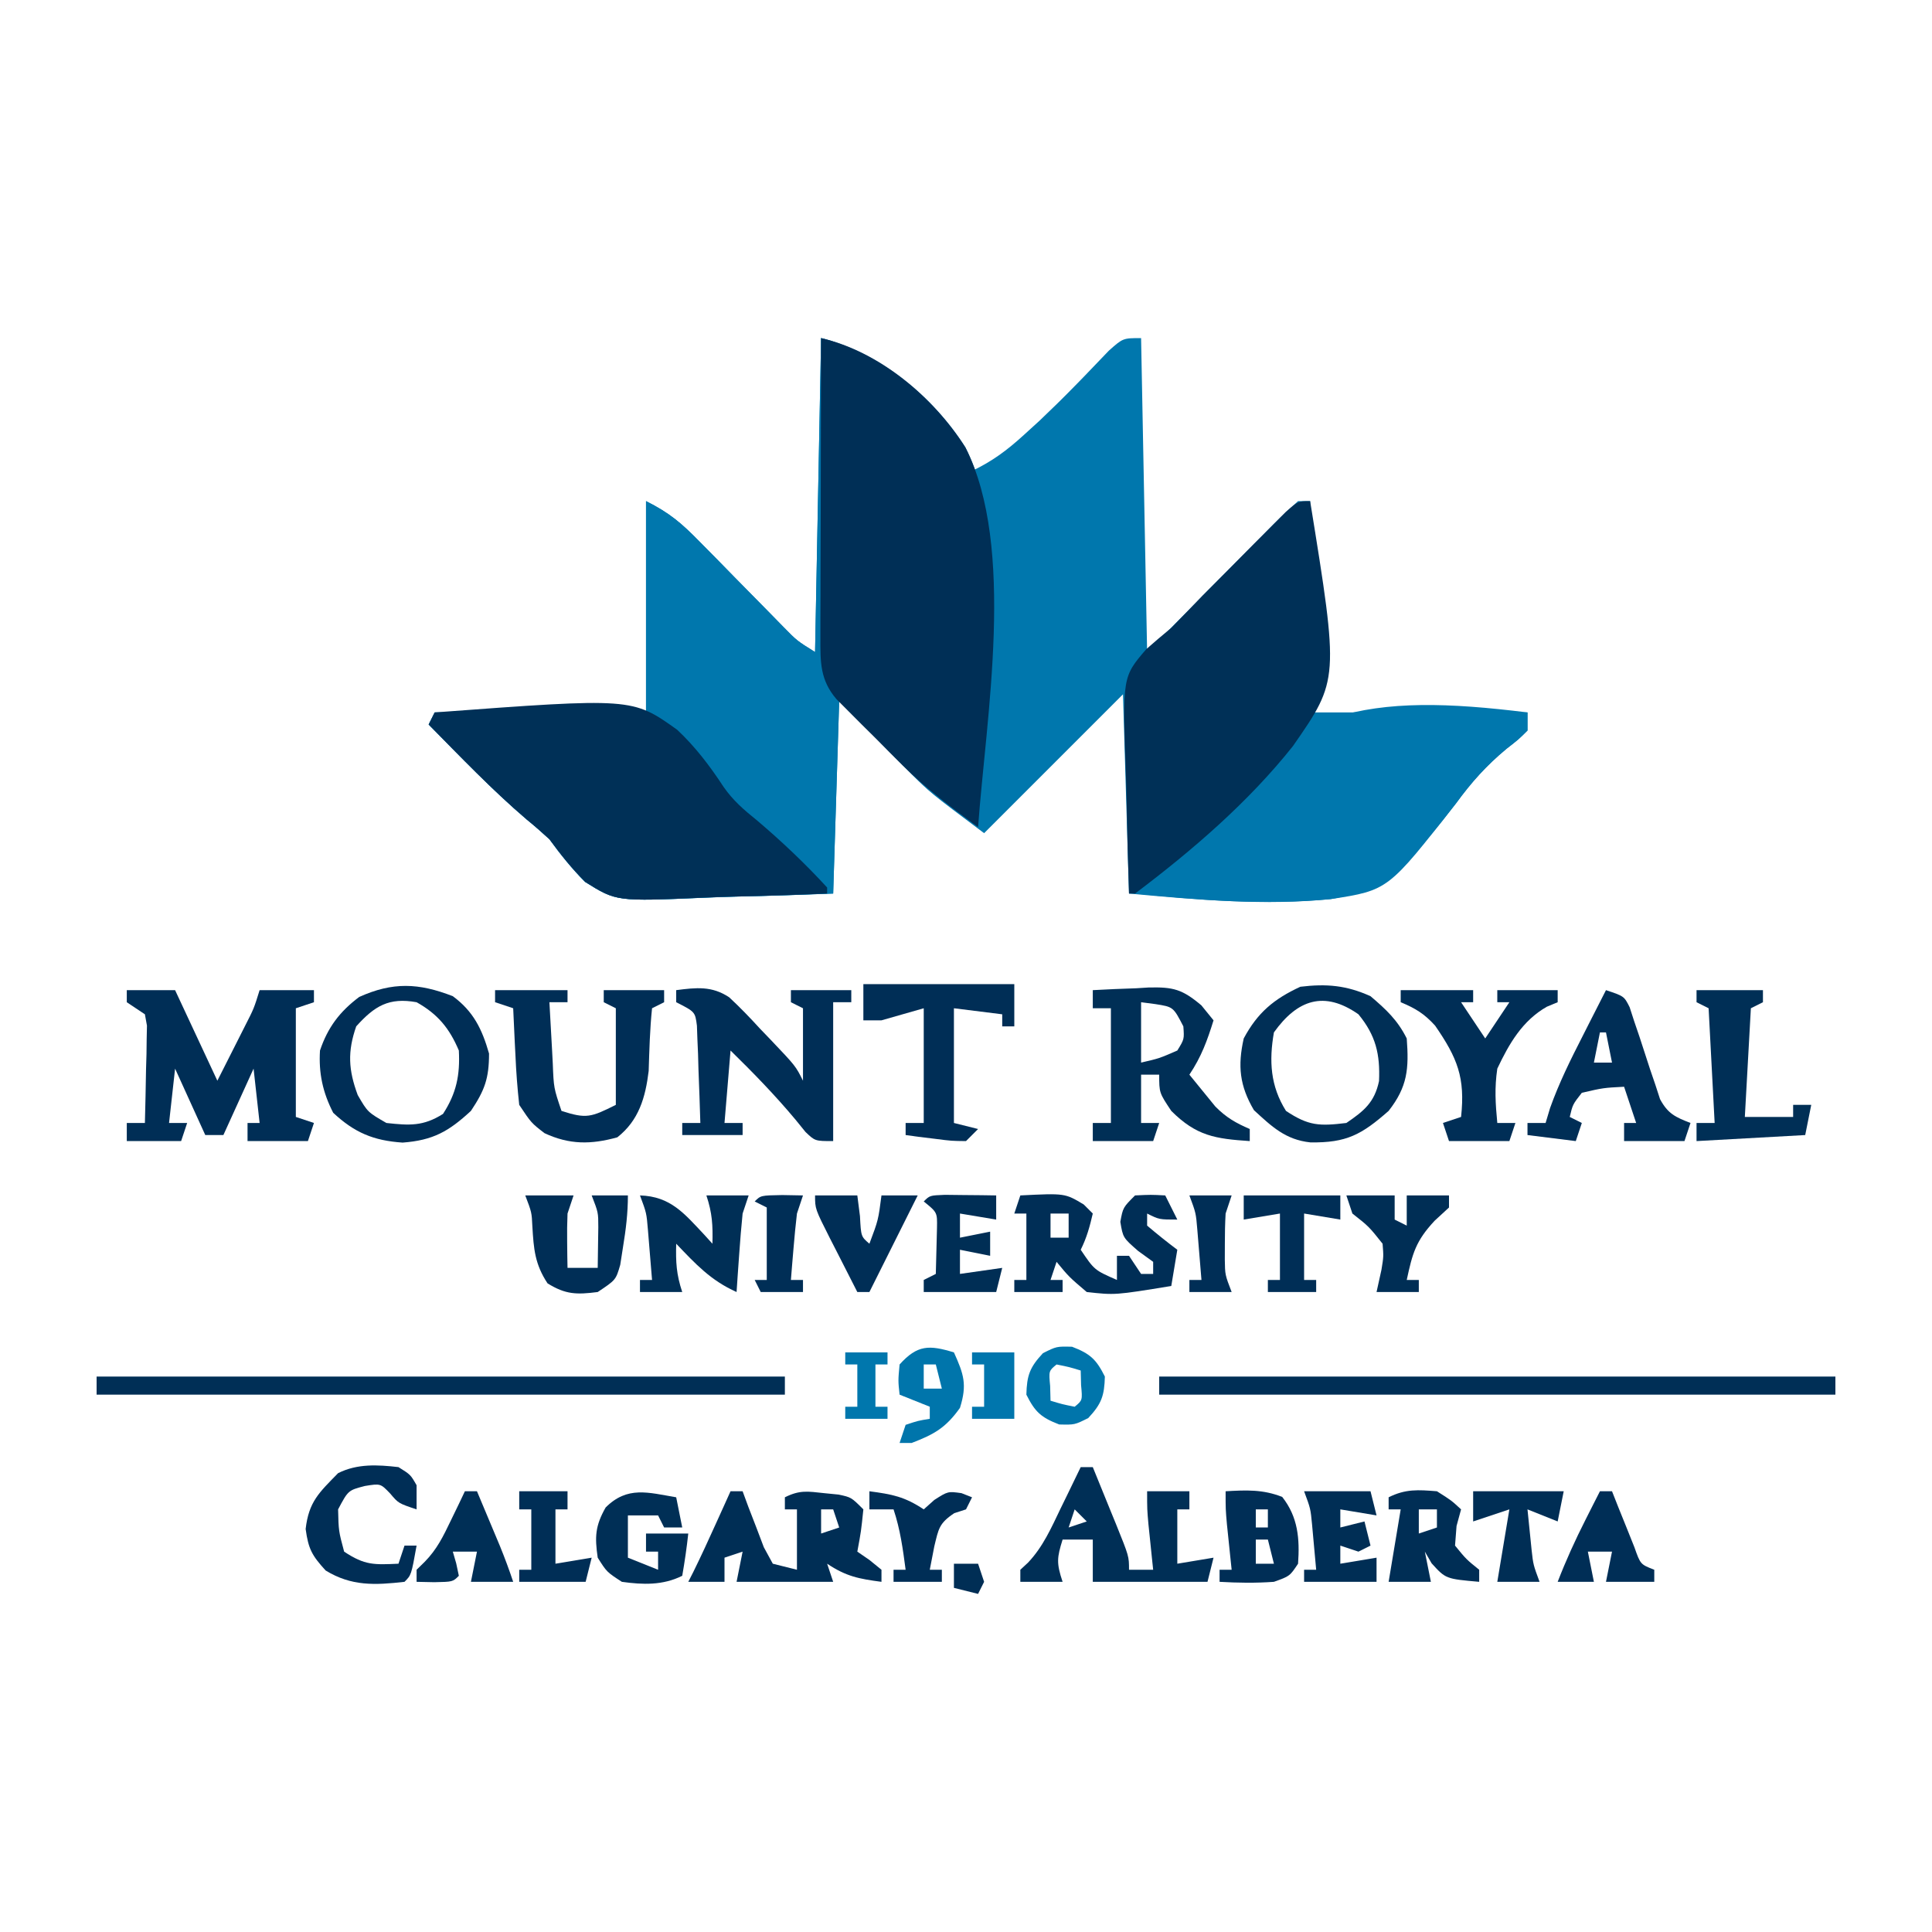 <?xml version="1.0" encoding="UTF-8"?>
<svg version="1.1" xmlns="http://www.w3.org/2000/svg" width="320" height="320">
<path d="M0 0 C4.562 1.14 5.745 2.393 8.984 5.691 C9.445 6.156 9.905 6.621 10.38 7.1 C11.844 8.58 13.297 10.071 14.75 11.562 C15.743 12.57 16.736 13.578 17.73 14.584 C20.162 17.048 22.583 19.522 25 22 C28.36 20.397 30.8 18.579 33.562 16.062 C34.431 15.271 35.3 14.48 36.195 13.664 C38.169 11.79 40.093 9.907 41.992 7.961 C42.73 7.207 42.73 7.207 43.482 6.437 C44.881 4.996 46.267 3.543 47.652 2.09 C50 0 50 0 53 0 C53.33 17.16 53.66 34.32 54 52 C62.143 43.778 62.143 43.778 70.275 35.545 C71.295 34.519 72.315 33.494 73.336 32.469 C73.866 31.929 74.395 31.389 74.941 30.833 C76.256 29.517 77.624 28.253 79 27 C79.66 27 80.32 27 81 27 C81 38.55 81 50.1 81 62 C92.88 62 104.76 62 117 62 C117 62.99 117 63.98 117 65 C115.536 66.457 115.536 66.457 113.508 68.035 C110.197 70.787 107.705 73.575 105.18 77.059 C99.512 84.381 93.921 91.464 84.358 92.917 C73.257 93.99 62.067 93.023 51 92 C50.67 81.11 50.34 70.22 50 59 C42.41 66.59 34.82 74.18 27 82 C18 75.25 18 75.25 14.719 71.914 C14.089 71.279 13.459 70.645 12.811 69.991 C11.667 68.82 11.667 68.82 10.5 67.625 C8.025 65.109 5.55 62.593 3 60 C2.67 70.56 2.34 81.12 2 92 C-3.252 92.208 -8.489 92.386 -13.741 92.494 C-15.523 92.539 -17.305 92.601 -19.086 92.679 C-33.889 93.313 -33.889 93.313 -39.097 90.073 C-41.327 87.83 -43.143 85.552 -45 83 C-46.239 81.86 -47.506 80.749 -48.812 79.688 C-54.526 74.796 -59.725 69.354 -65 64 C-64.67 63.34 -64.34 62.68 -64 62 C-52.45 62 -40.9 62 -29 62 C-29 50.45 -29 38.9 -29 27 C-25.099 28.95 -23.132 30.648 -20.121 33.719 C-18.74 35.117 -18.74 35.117 -17.33 36.543 C-16.366 37.528 -15.401 38.514 -14.438 39.5 C-12.544 41.43 -10.646 43.356 -8.746 45.281 C-7.907 46.138 -7.069 46.994 -6.205 47.877 C-3.992 50.134 -3.992 50.134 -1 52 C-0.67 34.84 -0.34 17.68 0 0 Z " fill="#0077AD" transform="translate(136,56)"/>
<path d="M0 0 C9.696 2.424 18.563 9.684 23.905 18.11 C32.306 34.648 27.302 62.938 26 81 C17.565 74.825 17.565 74.825 13.938 71.133 C13.348 70.539 12.759 69.945 12.152 69.333 C11.442 68.604 10.732 67.876 10 67.125 C7.69 64.774 5.38 62.422 3 60 C2.67 70.56 2.34 81.12 2 92 C-3.252 92.208 -8.489 92.386 -13.741 92.494 C-15.523 92.539 -17.305 92.601 -19.086 92.679 C-33.889 93.313 -33.889 93.313 -39.097 90.073 C-41.327 87.83 -43.143 85.552 -45 83 C-46.239 81.86 -47.506 80.749 -48.812 79.688 C-54.526 74.796 -59.725 69.354 -65 64 C-64.67 63.34 -64.34 62.68 -64 62 C-52.45 62 -40.9 62 -29 62 C-29 50.45 -29 38.9 -29 27 C-25.099 28.95 -23.132 30.648 -20.121 33.719 C-18.74 35.117 -18.74 35.117 -17.33 36.543 C-16.366 37.528 -15.401 38.514 -14.438 39.5 C-12.544 41.43 -10.646 43.356 -8.746 45.281 C-7.907 46.138 -7.069 46.994 -6.205 47.877 C-3.992 50.134 -3.992 50.134 -1 52 C-0.67 34.84 -0.34 17.68 0 0 Z " fill="#0077AD" transform="translate(136,56)"/>
<path d="M0 0 C9.682 2.226 18.623 9.78 23.905 18.11 C32.306 34.648 27.302 62.938 26 81 C21.626 77.801 17.382 74.635 13.535 70.801 C12.798 70.067 12.062 69.333 11.303 68.576 C10.194 67.456 10.194 67.456 9.062 66.312 C8.296 65.554 7.53 64.795 6.74 64.014 C6.013 63.283 5.285 62.553 4.535 61.801 C3.879 61.142 3.223 60.484 2.547 59.806 C-0.194 56.606 -0.123 53.646 -0.114 49.611 C-0.113 48.51 -0.113 47.409 -0.113 46.274 C-0.108 45.087 -0.103 43.899 -0.098 42.676 C-0.096 41.459 -0.095 40.243 -0.093 38.989 C-0.088 35.097 -0.075 31.205 -0.062 27.312 C-0.057 24.676 -0.053 22.04 -0.049 19.404 C-0.038 12.936 -0.021 6.468 0 0 Z " fill="#002F56" transform="translate(136,56)"/>
<path d="M0 0 C32.726 -2.431 32.726 -2.431 40.16 2.871 C43.175 5.694 45.586 8.882 47.846 12.33 C49.395 14.571 51.257 16.178 53.375 17.875 C57.47 21.349 61.369 25.041 65 29 C65 29.33 65 29.66 65 30 C59.896 30.224 54.794 30.386 49.686 30.494 C47.953 30.539 46.219 30.601 44.487 30.679 C30.089 31.313 30.089 31.313 24.934 28.073 C22.704 25.829 20.871 23.544 19 21 C17.761 19.861 16.494 18.749 15.188 17.688 C9.474 12.796 4.275 7.354 -1 2 C-0.67 1.34 -0.34 0.68 0 0 Z " fill="#003057" transform="translate(72,118)"/>
<path d="M0 0 C0 0.99 0 1.98 0 3 C-1.462 4.457 -1.462 4.457 -3.488 6.035 C-6.8 8.788 -9.313 11.586 -11.855 15.059 C-23.076 29.445 -23.076 29.445 -32.543 30.917 C-43.322 31.984 -54.256 31.107 -65 30 C-64.209 29.091 -63.417 28.182 -62.602 27.246 C-60.629 24.969 -58.749 22.669 -56.929 20.266 C-40.517 -1.189 -26.141 -3.246 0 0 Z " fill="#0077AD" transform="translate(253,118)"/>
<path d="M0 0 C4.786 29.585 4.786 29.585 -2.83 40.551 C-10.215 49.859 -19.532 57.868 -29 65 C-29.33 65 -29.66 65 -30 65 C-30.174 60.02 -30.301 55.041 -30.385 50.059 C-30.42 48.367 -30.467 46.675 -30.528 44.984 C-31.085 29.119 -31.085 29.119 -27.148 24.531 C-25.79 23.326 -24.404 22.152 -23 21 C-21.252 19.221 -19.517 17.428 -17.793 15.625 C-16.4 14.223 -15.007 12.822 -13.61 11.424 C-12.167 9.98 -10.733 8.527 -9.299 7.074 C-8.389 6.163 -7.48 5.251 -6.543 4.312 C-5.718 3.484 -4.893 2.655 -4.044 1.801 C-2 0 -2 0 0 0 Z " fill="#003057" transform="translate(217,83)"/>
<path d="M0 0 C2.64 0 5.28 0 8 0 C10.31 4.95 12.62 9.9 15 15 C15.969 13.082 16.939 11.164 17.938 9.188 C18.483 8.109 19.028 7.03 19.59 5.918 C21.059 3.038 21.059 3.038 22 0 C24.97 0 27.94 0 31 0 C31 0.66 31 1.32 31 2 C30.01 2.33 29.02 2.66 28 3 C28 8.94 28 14.88 28 21 C28.99 21.33 29.98 21.66 31 22 C30.67 22.99 30.34 23.98 30 25 C26.7 25 23.4 25 20 25 C20 24.01 20 23.02 20 22 C20.66 22 21.32 22 22 22 C21.67 19.03 21.34 16.06 21 13 C19.35 16.63 17.7 20.26 16 24 C15.01 24 14.02 24 13 24 C11.35 20.37 9.7 16.74 8 13 C7.67 15.97 7.34 18.94 7 22 C7.99 22 8.98 22 10 22 C9.67 22.99 9.34 23.98 9 25 C6.03 25 3.06 25 0 25 C0 24.01 0 23.02 0 22 C0.99 22 1.98 22 3 22 C3.081 19.041 3.14 16.084 3.188 13.125 C3.213 12.283 3.238 11.441 3.264 10.574 C3.278 9.366 3.278 9.366 3.293 8.133 C3.309 7.389 3.324 6.646 3.341 5.879 C3.228 5.259 3.116 4.639 3 4 C2.01 3.34 1.02 2.68 0 2 C0 1.34 0 0.68 0 0 Z " fill="#002E56" transform="translate(21,164)"/>
<path d="M0 0 C37.62 0 75.24 0 114 0 C114 0.99 114 1.98 114 3 C76.38 3 38.76 3 0 3 C0 2.01 0 1.02 0 0 Z " fill="#002F56" transform="translate(16,228)"/>
<path d="M0 0 C36.96 0 73.92 0 112 0 C112 0.99 112 1.98 112 3 C75.04 3 38.08 3 0 3 C0 2.01 0 1.02 0 0 Z " fill="#002F56" transform="translate(192,228)"/>
<path d="M0 0 C3.312 -0.43 5.908 -0.728 8.78 1.187 C10.571 2.846 12.23 4.571 13.875 6.375 C14.745 7.28 14.745 7.28 15.633 8.203 C19.784 12.567 19.784 12.567 21 15 C21 11.04 21 7.08 21 3 C20.34 2.67 19.68 2.34 19 2 C19 1.34 19 0.68 19 0 C22.3 0 25.6 0 29 0 C29 0.66 29 1.32 29 2 C28.01 2 27.02 2 26 2 C26 9.59 26 17.18 26 25 C23 25 23 25 21.422 23.496 C20.594 22.477 20.594 22.477 19.75 21.438 C16.364 17.387 12.771 13.694 9 10 C8.67 13.96 8.34 17.92 8 22 C8.99 22 9.98 22 11 22 C11 22.66 11 23.32 11 24 C7.7 24 4.4 24 1 24 C1 23.34 1 22.68 1 22 C1.99 22 2.98 22 4 22 C3.913 19.04 3.806 16.084 3.688 13.125 C3.665 12.283 3.642 11.441 3.619 10.574 C3.584 9.769 3.548 8.963 3.512 8.133 C3.486 7.389 3.459 6.646 3.432 5.879 C3.133 3.593 3.133 3.593 0 2 C0 1.34 0 0.68 0 0 Z " fill="#002E56" transform="translate(112,164)"/>
<path d="M0 0 C2.398 -0.136 4.788 -0.234 7.188 -0.312 C8.198 -0.375 8.198 -0.375 9.229 -0.439 C13.322 -0.539 14.811 -0.159 17.988 2.52 C18.984 3.747 18.984 3.747 20 5 C18.941 8.403 17.991 11.014 16 14 C16.908 15.132 17.827 16.255 18.75 17.375 C19.26 18.001 19.771 18.628 20.297 19.273 C22.082 21.083 23.679 22.001 26 23 C26 23.66 26 24.32 26 25 C20.319 24.615 17.177 24.177 13 20 C11 17 11 17 11 14 C10.01 14 9.02 14 8 14 C8 16.64 8 19.28 8 22 C8.99 22 9.98 22 11 22 C10.67 22.99 10.34 23.98 10 25 C6.7 25 3.4 25 0 25 C0 24.01 0 23.02 0 22 C0.99 22 1.98 22 3 22 C3 15.73 3 9.46 3 3 C2.01 3 1.02 3 0 3 C0 2.01 0 1.02 0 0 Z M8 2 C8 5.3 8 8.6 8 12 C11.004 11.305 11.004 11.305 14 10 C15.158 8.12 15.158 8.12 15 6 C13.33 2.776 13.33 2.776 10.375 2.312 C9.591 2.209 8.807 2.106 8 2 Z " fill="#002F56" transform="translate(181,164)"/>
<path d="M0 0 C3.408 2.518 4.838 5.432 6 9.5 C6 13.626 5.28 15.58 3 19 C-0.68 22.404 -3.265 23.869 -8.312 24.25 C-13.137 23.923 -16.27 22.611 -19.812 19.312 C-21.543 15.942 -22.231 12.752 -22 9 C-20.721 5.186 -18.741 2.555 -15.5 0.125 C-9.946 -2.374 -5.684 -2.209 0 0 Z M-16 5 C-17.463 9.191 -17.287 12.226 -15.75 16.375 C-14.104 19.208 -14.104 19.208 -11 21 C-7.189 21.416 -4.909 21.574 -1.625 19.5 C0.599 16.079 1.211 13.066 1 9 C-0.554 5.319 -2.502 2.955 -6 1 C-10.582 0.178 -12.939 1.598 -16 5 Z " fill="#002E56" transform="translate(75,165)"/>
<path d="M0 0 C2.595 2.208 4.478 3.956 6 7 C6.378 12.014 6.131 15.005 3 19 C-1.451 22.908 -3.953 24.313 -9.973 24.215 C-14.088 23.779 -16.366 21.583 -19.312 18.875 C-21.681 14.84 -22.022 11.563 -21 7 C-18.711 2.721 -16.002 0.464 -11.625 -1.562 C-7.271 -2.088 -4.008 -1.806 0 0 Z M-16 6 C-16.825 10.732 -16.588 14.878 -14 19 C-10.25 21.5 -8.441 21.536 -4 21 C-1.092 19.02 0.661 17.602 1.41 14.062 C1.603 9.628 0.886 6.505 -2 3 C-7.67 -0.969 -12.117 0.563 -16 6 Z " fill="#002F56" transform="translate(227,165)"/>
<path d="M0 0 C3.96 0 7.92 0 12 0 C12 0.66 12 1.32 12 2 C11.01 2 10.02 2 9 2 C9.141 4.625 9.287 7.25 9.438 9.875 C9.477 10.621 9.516 11.368 9.557 12.137 C9.716 16.2 9.716 16.2 11 20 C15.132 21.34 15.883 21.058 20 19 C20 13.72 20 8.44 20 3 C19.34 2.67 18.68 2.34 18 2 C18 1.34 18 0.68 18 0 C21.3 0 24.6 0 28 0 C28 0.66 28 1.32 28 2 C27.01 2.495 27.01 2.495 26 3 C25.638 6.463 25.555 9.908 25.441 13.387 C24.907 17.765 23.821 21.569 20.25 24.375 C15.887 25.587 12.309 25.611 8.188 23.688 C6 22 6 22 4 19 C3.699 16.246 3.491 13.574 3.375 10.812 C3.336 10.063 3.298 9.313 3.258 8.541 C3.164 6.694 3.081 4.847 3 3 C2.01 2.67 1.02 2.34 0 2 C0 1.34 0 0.68 0 0 Z " fill="#002E56" transform="translate(82,164)"/>
<path d="M0 0 C0.66 0 1.32 0 2 0 C2.315 0.855 2.629 1.709 2.953 2.59 C3.381 3.695 3.809 4.799 4.25 5.938 C4.668 7.04 5.085 8.142 5.516 9.277 C6.25 10.625 6.25 10.625 7 12 C8.32 12.33 9.64 12.66 11 13 C11 9.7 11 6.4 11 3 C10.34 3 9.68 3 9 3 C9 2.34 9 1.68 9 1 C11.472 -0.236 12.773 0.016 15.5 0.312 C16.294 0.391 17.088 0.47 17.906 0.551 C20 1 20 1 22 3 C21.625 6.625 21.625 6.625 21 10 C21.66 10.454 22.32 10.908 23 11.375 C23.66 11.911 24.32 12.447 25 13 C25 13.66 25 14.32 25 15 C21.265 14.502 19.188 14.125 16 12 C16.33 12.99 16.66 13.98 17 15 C11.72 15 6.44 15 1 15 C1.33 13.35 1.66 11.7 2 10 C1.01 10.33 0.02 10.66 -1 11 C-1 12.32 -1 13.64 -1 15 C-2.98 15 -4.96 15 -7 15 C-6.724 14.459 -6.448 13.917 -6.164 13.359 C-4.843 10.681 -3.606 7.971 -2.375 5.25 C-1.929 4.265 -1.483 3.28 -1.023 2.266 C-0.686 1.518 -0.348 0.77 0 0 Z M15 3 C15 4.32 15 5.64 15 7 C15.99 6.67 16.98 6.34 18 6 C17.67 5.01 17.34 4.02 17 3 C16.34 3 15.68 3 15 3 Z " fill="#002E55" transform="translate(121,247)"/>
<path d="M0 0 C7.385 -0.369 7.385 -0.369 10.5 1.5 C10.995 1.995 11.49 2.49 12 3 C11.494 5.169 11 7 10 9 C12.274 12.371 12.274 12.371 16 14 C16 12.68 16 11.36 16 10 C16.66 10 17.32 10 18 10 C18.99 11.485 18.99 11.485 20 13 C20.66 13 21.32 13 22 13 C22 12.34 22 11.68 22 11 C21.175 10.402 20.35 9.804 19.5 9.188 C17 7 17 7 16.562 4.375 C17 2 17 2 19 0 C21.625 -0.125 21.625 -0.125 24 0 C24.66 1.32 25.32 2.64 26 4 C23 4 23 4 21 3 C21 3.66 21 4.32 21 5 C22.626 6.382 24.293 7.719 26 9 C25.67 10.98 25.34 12.96 25 15 C15.686 16.521 15.686 16.521 11 16 C8.062 13.5 8.062 13.5 6 11 C5.67 11.99 5.34 12.98 5 14 C5.66 14 6.32 14 7 14 C7 14.66 7 15.32 7 16 C4.36 16 1.72 16 -1 16 C-1 15.34 -1 14.68 -1 14 C-0.34 14 0.32 14 1 14 C1 10.37 1 6.74 1 3 C0.34 3 -0.32 3 -1 3 C-0.67 2.01 -0.34 1.02 0 0 Z M5 3 C5 4.32 5 5.64 5 7 C5.99 7 6.98 7 8 7 C8 5.68 8 4.36 8 3 C7.01 3 6.02 3 5 3 Z " fill="#002E56" transform="translate(169,198)"/>
<path d="M0 0 C0.66 0 1.32 0 2 0 C3.004 2.457 4.004 4.915 5 7.375 C5.286 8.074 5.572 8.772 5.867 9.492 C8 14.773 8 14.773 8 17 C9.32 17 10.64 17 12 17 C11.928 16.313 11.856 15.626 11.781 14.918 C11.688 14.017 11.596 13.116 11.5 12.188 C11.407 11.294 11.314 10.401 11.219 9.48 C11 7 11 7 11 4 C13.31 4 15.62 4 18 4 C18 4.99 18 5.98 18 7 C17.34 7 16.68 7 16 7 C16 9.97 16 12.94 16 16 C17.98 15.67 19.96 15.34 22 15 C21.67 16.32 21.34 17.64 21 19 C14.73 19 8.46 19 2 19 C2 16.69 2 14.38 2 12 C0.35 12 -1.3 12 -3 12 C-3.934 15.01 -4.044 15.867 -3 19 C-5.31 19 -7.62 19 -10 19 C-10 18.34 -10 17.68 -10 17 C-9.372 16.418 -9.372 16.418 -8.73 15.824 C-6.235 13.193 -4.867 10.048 -3.312 6.812 C-2.832 5.831 -2.832 5.831 -2.342 4.83 C-1.556 3.223 -0.777 1.612 0 0 Z M-1 7 C-1.33 7.99 -1.66 8.98 -2 10 C-1.01 9.67 -0.02 9.34 1 9 C0.34 8.34 -0.32 7.68 -1 7 Z " fill="#002F56" transform="translate(179,243)"/>
<path d="M0 0 C3 1 3 1 3.92 2.826 C4.172 3.604 4.424 4.382 4.684 5.184 C4.972 6.029 5.26 6.874 5.557 7.744 C6.142 9.535 6.726 11.327 7.307 13.119 C7.596 13.965 7.885 14.812 8.184 15.684 C8.437 16.463 8.69 17.242 8.951 18.045 C10.249 20.464 11.482 21.025 14 22 C13.67 22.99 13.34 23.98 13 25 C9.7 25 6.4 25 3 25 C3 24.01 3 23.02 3 22 C3.66 22 4.32 22 5 22 C4.34 20.02 3.68 18.04 3 16 C-0.438 16.181 -0.438 16.181 -4 17 C-5.513 18.936 -5.513 18.936 -6 21 C-5.34 21.33 -4.68 21.66 -4 22 C-4.33 22.99 -4.66 23.98 -5 25 C-7.64 24.67 -10.28 24.34 -13 24 C-13 23.34 -13 22.68 -13 22 C-12.01 22 -11.02 22 -10 22 C-9.755 21.183 -9.51 20.365 -9.258 19.523 C-7.775 15.368 -5.882 11.547 -3.875 7.625 C-3.502 6.889 -3.13 6.153 -2.746 5.395 C-1.834 3.594 -0.918 1.797 0 0 Z M-1 7 C-1.33 8.65 -1.66 10.3 -2 12 C-1.01 12 -0.02 12 1 12 C0.67 10.35 0.34 8.7 0 7 C-0.33 7 -0.66 7 -1 7 Z " fill="#002E56" transform="translate(266,164)"/>
<path d="M0 0 C3.96 0 7.92 0 12 0 C12 0.66 12 1.32 12 2 C11.34 2 10.68 2 10 2 C11.32 3.98 12.64 5.96 14 8 C15.32 6.02 16.64 4.04 18 2 C17.34 2 16.68 2 16 2 C16 1.34 16 0.68 16 0 C19.3 0 22.6 0 26 0 C26 0.66 26 1.32 26 2 C25.111 2.369 25.111 2.369 24.203 2.746 C20.163 5.045 17.952 8.866 16 13 C15.528 16.196 15.691 18.751 16 22 C16.99 22 17.98 22 19 22 C18.67 22.99 18.34 23.98 18 25 C14.7 25 11.4 25 8 25 C7.67 24.01 7.34 23.02 7 22 C7.99 21.67 8.98 21.34 10 21 C10.709 14.497 9.396 11.235 5.703 5.883 C3.923 3.915 2.434 3.005 0 2 C0 1.34 0 0.68 0 0 Z " fill="#002E56" transform="translate(232,164)"/>
<path d="M0 0 C8.25 0 16.5 0 25 0 C25 2.31 25 4.62 25 7 C24.34 7 23.68 7 23 7 C23 6.34 23 5.68 23 5 C20.36 4.67 17.72 4.34 15 4 C15 10.27 15 16.54 15 23 C16.32 23.33 17.64 23.66 19 24 C18.34 24.66 17.68 25.32 17 26 C14.617 25.977 14.617 25.977 11.875 25.625 C10.965 25.514 10.055 25.403 9.117 25.289 C8.419 25.194 7.72 25.098 7 25 C7 24.34 7 23.68 7 23 C7.99 23 8.98 23 10 23 C10 16.73 10 10.46 10 4 C7.69 4.66 5.38 5.32 3 6 C2.01 6 1.02 6 0 6 C0 4.02 0 2.04 0 0 Z " fill="#002E56" transform="translate(143,163)"/>
<path d="M0 0 C3.63 0 7.26 0 11 0 C11 0.66 11 1.32 11 2 C10.01 2.495 10.01 2.495 9 3 C8.67 8.94 8.34 14.88 8 21 C10.64 21 13.28 21 16 21 C16 20.34 16 19.68 16 19 C16.99 19 17.98 19 19 19 C18.67 20.65 18.34 22.3 18 24 C12.06 24.33 6.12 24.66 0 25 C0 24.01 0 23.02 0 22 C0.99 22 1.98 22 3 22 C2.67 15.73 2.34 9.46 2 3 C1.34 2.67 0.68 2.34 0 2 C0 1.34 0 0.68 0 0 Z " fill="#002F56" transform="translate(281,164)"/>
<path d="M0 0 C5.083 0.154 7.358 3.021 10.645 6.504 C11.092 6.998 11.539 7.491 12 8 C12.082 4.956 11.976 2.928 11 0 C13.31 0 15.62 0 18 0 C17.67 0.99 17.34 1.98 17 3 C16.775 5.226 16.592 7.456 16.438 9.688 C16.354 10.867 16.27 12.046 16.184 13.262 C16.093 14.617 16.093 14.617 16 16 C11.706 14.077 9.228 11.375 6 8 C5.918 11.044 6.024 13.072 7 16 C4.69 16 2.38 16 0 16 C0 15.34 0 14.68 0 14 C0.66 14 1.32 14 2 14 C1.859 12.229 1.712 10.458 1.562 8.688 C1.481 7.701 1.4 6.715 1.316 5.699 C1.082 2.906 1.082 2.906 0 0 Z " fill="#002F56" transform="translate(106,198)"/>
<path d="M0 0 C2 1.25 2 1.25 3 3 C3 4.32 3 5.64 3 7 C0 6 0 6 -1.375 4.375 C-2.972 2.707 -2.972 2.707 -5.562 3.125 C-8.326 3.844 -8.326 3.844 -10 7 C-9.918 10.572 -9.918 10.572 -9 14 C-5.565 16.29 -4.015 16.178 0 16 C0.33 15.01 0.66 14.02 1 13 C1.66 13 2.32 13 3 13 C2.125 17.875 2.125 17.875 1 19 C-3.906 19.554 -7.789 19.741 -12.062 17.125 C-14.326 14.643 -14.921 13.576 -15.375 10.25 C-14.853 5.725 -13.158 4.233 -10 1 C-6.819 -0.591 -3.463 -0.397 0 0 Z " fill="#002E56" transform="translate(66,243)"/>
<path d="M0 0 C2.64 0 5.28 0 8 0 C7.67 0.99 7.34 1.98 7 3 C6.933 4.561 6.915 6.125 6.938 7.688 C6.947 8.496 6.956 9.304 6.965 10.137 C6.976 10.752 6.988 11.366 7 12 C8.65 12 10.3 12 12 12 C12.027 10.563 12.046 9.125 12.062 7.688 C12.074 6.887 12.086 6.086 12.098 5.262 C12.097 2.831 12.097 2.831 11 0 C12.98 0 14.96 0 17 0 C17 2.968 16.667 5.636 16.188 8.562 C16.037 9.533 15.886 10.504 15.73 11.504 C15 14 15 14 12 16 C8.521 16.444 6.691 16.429 3.688 14.562 C1.586 11.371 1.398 8.881 1.176 5.121 C1.069 2.811 1.069 2.811 0 0 Z " fill="#002E56" transform="translate(87,198)"/>
<path d="M0 0 C3.408 -0.197 6.172 -0.327 9.375 0.938 C11.988 4.254 12.294 7.85 12 12 C10.625 14.062 10.625 14.062 8 15 C4.981 15.218 2.02 15.174 -1 15 C-1 14.34 -1 13.68 -1 13 C-0.34 13 0.32 13 1 13 C0.928 12.313 0.856 11.626 0.781 10.918 C0.688 10.017 0.596 9.116 0.5 8.188 C0.407 7.294 0.314 6.401 0.219 5.48 C0 3 0 3 0 0 Z M5 3 C5 3.99 5 4.98 5 6 C5.66 6 6.32 6 7 6 C7 5.01 7 4.02 7 3 C6.34 3 5.68 3 5 3 Z M5 8 C5 9.32 5 10.64 5 12 C5.99 12 6.98 12 8 12 C7.67 10.68 7.34 9.36 7 8 C6.34 8 5.68 8 5 8 Z " fill="#002E56" transform="translate(203,247)"/>
<path d="M0 0 C2.375 1.5 2.375 1.5 4 3 C3.752 3.908 3.505 4.815 3.25 5.75 C3.167 6.822 3.085 7.895 3 9 C4.854 11.271 4.854 11.271 7 13 C7 13.66 7 14.32 7 15 C1.462 14.508 1.462 14.508 -0.875 11.938 C-1.246 11.298 -1.617 10.659 -2 10 C-1.67 11.65 -1.34 13.3 -1 15 C-3.31 15 -5.62 15 -8 15 C-7.34 11.04 -6.68 7.08 -6 3 C-6.66 3 -7.32 3 -8 3 C-8 2.34 -8 1.68 -8 1 C-5.191 -0.405 -3.112 -0.249 0 0 Z M-3 3 C-3 4.32 -3 5.64 -3 7 C-2.01 6.67 -1.02 6.34 0 6 C0 5.01 0 4.02 0 3 C-0.99 3 -1.98 3 -3 3 Z " fill="#002E55" transform="translate(238,247)"/>
<path d="M0 0 C0.33 1.65 0.66 3.3 1 5 C0.01 5 -0.98 5 -2 5 C-2.33 4.34 -2.66 3.68 -3 3 C-4.65 3 -6.3 3 -8 3 C-8 5.31 -8 7.62 -8 10 C-5.525 10.99 -5.525 10.99 -3 12 C-3 11.01 -3 10.02 -3 9 C-3.66 9 -4.32 9 -5 9 C-5 8.01 -5 7.02 -5 6 C-2.69 6 -0.38 6 2 6 C1.744 8.343 1.407 10.678 1 13 C-2.203 14.602 -5.524 14.488 -9 14 C-11.5 12.375 -11.5 12.375 -13 10 C-13.503 6.548 -13.416 4.732 -11.688 1.688 C-8.086 -1.914 -4.64 -0.788 0 0 Z " fill="#002F56" transform="translate(112,248)"/>
<path d="M0 0 C3.63 0 7.26 0 11 0 C11.33 1.32 11.66 2.64 12 4 C9.03 3.505 9.03 3.505 6 3 C6 3.99 6 4.98 6 6 C7.32 5.67 8.64 5.34 10 5 C10.33 6.32 10.66 7.64 11 9 C10.01 9.495 10.01 9.495 9 10 C8.01 9.67 7.02 9.34 6 9 C6 9.99 6 10.98 6 12 C7.98 11.67 9.96 11.34 12 11 C12 12.32 12 13.64 12 15 C8.04 15 4.08 15 0 15 C0 14.34 0 13.68 0 13 C0.66 13 1.32 13 2 13 C1.859 11.395 1.712 9.791 1.562 8.188 C1.481 7.294 1.4 6.401 1.316 5.48 C1.065 2.873 1.065 2.873 0 0 Z " fill="#002E55" transform="translate(216,247)"/>
<path d="M0 0 C1.514 0.017 1.514 0.017 3.059 0.035 C4.071 0.044 5.082 0.053 6.125 0.062 C7.299 0.08 7.299 0.08 8.496 0.098 C8.496 1.418 8.496 2.738 8.496 4.098 C5.526 3.603 5.526 3.603 2.496 3.098 C2.496 4.418 2.496 5.738 2.496 7.098 C4.146 6.768 5.796 6.438 7.496 6.098 C7.496 7.418 7.496 8.738 7.496 10.098 C5.846 9.768 4.196 9.438 2.496 9.098 C2.496 10.418 2.496 11.738 2.496 13.098 C5.961 12.603 5.961 12.603 9.496 12.098 C9.166 13.418 8.836 14.738 8.496 16.098 C4.536 16.098 0.576 16.098 -3.504 16.098 C-3.504 15.438 -3.504 14.778 -3.504 14.098 C-2.844 13.768 -2.184 13.438 -1.504 13.098 C-1.45 11.473 -1.411 9.848 -1.379 8.223 C-1.344 6.865 -1.344 6.865 -1.309 5.48 C-1.261 2.91 -1.261 2.91 -3.504 1.098 C-2.504 0.098 -2.504 0.098 0 0 Z " fill="#002E55" transform="translate(156.504,197.902)"/>
<path d="M0 0 C5.28 0 10.56 0 16 0 C16 1.32 16 2.64 16 4 C13.03 3.505 13.03 3.505 10 3 C10 6.63 10 10.26 10 14 C10.66 14 11.32 14 12 14 C12 14.66 12 15.32 12 16 C9.36 16 6.72 16 4 16 C4 15.34 4 14.68 4 14 C4.66 14 5.32 14 6 14 C6 10.37 6 6.74 6 3 C4.02 3.33 2.04 3.66 0 4 C0 2.68 0 1.36 0 0 Z " fill="#002E56" transform="translate(206,198)"/>
<path d="M0 0 C2.31 0 4.62 0 7 0 C7.144 1.134 7.289 2.269 7.438 3.438 C7.612 6.808 7.612 6.808 9 8 C10.47 4.089 10.47 4.089 11 0 C12.98 0 14.96 0 17 0 C14.333 5.333 11.667 10.667 9 16 C8.34 16 7.68 16 7 16 C5.828 13.711 4.663 11.419 3.5 9.125 C3.166 8.474 2.832 7.823 2.488 7.152 C0 2.227 0 2.227 0 0 Z " fill="#002E56" transform="translate(135,198)"/>
<path d="M0 0 C2.64 0 5.28 0 8 0 C8 1.32 8 2.64 8 4 C8.66 4.33 9.32 4.66 10 5 C10 3.35 10 1.7 10 0 C12.31 0 14.62 0 17 0 C17 0.66 17 1.32 17 2 C16.216 2.722 15.432 3.444 14.625 4.188 C11.482 7.556 10.953 9.584 10 14 C10.66 14 11.32 14 12 14 C12 14.66 12 15.32 12 16 C9.69 16 7.38 16 5 16 C5.268 14.783 5.536 13.566 5.812 12.312 C6.17 10.125 6.17 10.125 6 8 C3.729 5.145 3.729 5.145 1 3 C0.67 2.01 0.34 1.02 0 0 Z " fill="#002E55" transform="translate(223,198)"/>
<path d="M0 0 C0.66 0 1.32 0 2 0 C2.338 0.855 2.675 1.709 3.023 2.59 C3.469 3.695 3.915 4.799 4.375 5.938 C4.816 7.04 5.257 8.142 5.711 9.277 C6.71 12.112 6.71 12.112 9 13 C9 13.66 9 14.32 9 15 C6.36 15 3.72 15 1 15 C1.33 13.35 1.66 11.7 2 10 C0.68 10 -0.64 10 -2 10 C-1.67 11.65 -1.34 13.3 -1 15 C-2.98 15 -4.96 15 -7 15 C-5.634 11.458 -4.091 8.074 -2.375 4.688 C-1.706 3.363 -1.706 3.363 -1.023 2.012 C-0.686 1.348 -0.348 0.684 0 0 Z " fill="#002E56" transform="translate(265,247)"/>
<path d="M0 0 C0.66 0 1.32 0 2 0 C2.814 1.937 3.626 3.875 4.438 5.812 C5.116 7.431 5.116 7.431 5.809 9.082 C6.604 11.03 7.335 13.004 8 15 C5.69 15 3.38 15 1 15 C1.33 13.35 1.66 11.7 2 10 C0.68 10 -0.64 10 -2 10 C-1.814 10.639 -1.629 11.279 -1.438 11.938 C-1.293 12.618 -1.149 13.299 -1 14 C-2 15 -2 15 -5.062 15.062 C-6.032 15.042 -7.001 15.021 -8 15 C-8 14.34 -8 13.68 -8 13 C-7.56 12.571 -7.121 12.141 -6.668 11.699 C-4.61 9.603 -3.582 7.454 -2.312 4.812 C-1.876 3.911 -1.439 3.01 -0.988 2.082 C-0.662 1.395 -0.336 0.708 0 0 Z " fill="#002F56" transform="translate(77,247)"/>
<path d="M0 0 C3.735 0.498 5.812 0.875 9 3 C9.866 2.227 9.866 2.227 10.75 1.438 C13 0 13 0 15.25 0.312 C15.828 0.539 16.405 0.766 17 1 C16.67 1.66 16.34 2.32 16 3 C15.361 3.206 14.721 3.413 14.062 3.625 C11.514 5.324 11.461 6.218 10.75 9.125 C10.502 10.404 10.255 11.682 10 13 C10.66 13 11.32 13 12 13 C12 13.66 12 14.32 12 15 C9.36 15 6.72 15 4 15 C4 14.34 4 13.68 4 13 C4.66 13 5.32 13 6 13 C5.542 9.531 5.109 6.326 4 3 C2.68 3 1.36 3 0 3 C0 2.01 0 1.02 0 0 Z " fill="#002E56" transform="translate(144,247)"/>
<path d="M0 0 C1.638 3.622 2.21 5.332 1 9.188 C-1.341 12.48 -3.26 13.568 -7 15 C-7.66 15 -8.32 15 -9 15 C-8.67 14.01 -8.34 13.02 -8 12 C-5.938 11.312 -5.938 11.312 -4 11 C-4 10.34 -4 9.68 -4 9 C-6.475 8.01 -6.475 8.01 -9 7 C-9.25 4.688 -9.25 4.688 -9 2 C-6.049 -1.279 -4.095 -1.251 0 0 Z M-5 2 C-5 3.32 -5 4.64 -5 6 C-4.01 6 -3.02 6 -2 6 C-2.33 4.68 -2.66 3.36 -3 2 C-3.66 2 -4.32 2 -5 2 Z " fill="#0075AB" transform="translate(158,224)"/>
<path d="M0 0 C2.64 0 5.28 0 8 0 C8 0.99 8 1.98 8 3 C7.34 3 6.68 3 6 3 C6 5.97 6 8.94 6 12 C7.98 11.67 9.96 11.34 12 11 C11.67 12.32 11.34 13.64 11 15 C7.37 15 3.74 15 0 15 C0 14.34 0 13.68 0 13 C0.66 13 1.32 13 2 13 C2 9.7 2 6.4 2 3 C1.34 3 0.68 3 0 3 C0 2.01 0 1.02 0 0 Z " fill="#002E56" transform="translate(86,247)"/>
<path d="M0 0 C4.95 0 9.9 0 15 0 C14.67 1.65 14.34 3.3 14 5 C11.525 4.01 11.525 4.01 9 3 C9.142 4.438 9.289 5.875 9.438 7.312 C9.519 8.113 9.6 8.914 9.684 9.738 C9.953 12.161 9.953 12.161 11 15 C8.69 15 6.38 15 4 15 C4.66 11.04 5.32 7.08 6 3 C4.02 3.66 2.04 4.32 0 5 C0 3.35 0 1.7 0 0 Z " fill="#002E55" transform="translate(244,247)"/>
<path d="M0 0 C2.998 1.153 4.003 2.069 5.438 4.938 C5.359 8.137 4.875 9.469 2.688 11.812 C0.438 12.938 0.438 12.938 -2.125 12.875 C-5.123 11.722 -6.128 10.806 -7.562 7.938 C-7.484 4.738 -7 3.406 -4.812 1.062 C-2.562 -0.062 -2.562 -0.062 0 0 Z M-2.562 2.938 C-3.859 4.004 -3.859 4.004 -3.625 6.5 C-3.604 7.304 -3.584 8.109 -3.562 8.938 C-1.616 9.528 -1.616 9.528 0.438 9.938 C1.734 8.871 1.734 8.871 1.5 6.375 C1.479 5.571 1.459 4.766 1.438 3.938 C-0.509 3.347 -0.509 3.347 -2.562 2.938 Z " fill="#0075AB" transform="translate(177.562,223.062)"/>
<path d="M0 0 C1.134 0.021 2.269 0.041 3.438 0.062 C3.107 1.052 2.777 2.042 2.438 3.062 C2.216 4.955 2.031 6.851 1.875 8.75 C1.791 9.744 1.707 10.738 1.621 11.762 C1.561 12.521 1.5 13.28 1.438 14.062 C2.098 14.062 2.757 14.062 3.438 14.062 C3.438 14.723 3.438 15.383 3.438 16.062 C1.127 16.062 -1.183 16.062 -3.562 16.062 C-3.893 15.402 -4.223 14.742 -4.562 14.062 C-3.902 14.062 -3.243 14.062 -2.562 14.062 C-2.562 10.102 -2.562 6.143 -2.562 2.062 C-3.223 1.732 -3.882 1.403 -4.562 1.062 C-3.562 0.062 -3.562 0.062 0 0 Z " fill="#002E56" transform="translate(129.562,197.938)"/>
<path d="M0 0 C2.31 0 4.62 0 7 0 C6.67 0.99 6.34 1.98 6 3 C5.907 4.665 5.87 6.333 5.875 8 C5.872 8.866 5.87 9.732 5.867 10.625 C5.904 13.15 5.904 13.15 7 16 C4.69 16 2.38 16 0 16 C0 15.34 0 14.68 0 14 C0.66 14 1.32 14 2 14 C1.859 12.229 1.712 10.458 1.562 8.688 C1.481 7.701 1.4 6.715 1.316 5.699 C1.082 2.906 1.082 2.906 0 0 Z " fill="#002E56" transform="translate(197,198)"/>
<path d="M0 0 C2.31 0 4.62 0 7 0 C7 3.63 7 7.26 7 11 C4.69 11 2.38 11 0 11 C0 10.34 0 9.68 0 9 C0.66 9 1.32 9 2 9 C2 6.69 2 4.38 2 2 C1.34 2 0.68 2 0 2 C0 1.34 0 0.68 0 0 Z " fill="#0076AD" transform="translate(161,224)"/>
<path d="M0 0 C2.31 0 4.62 0 7 0 C7 0.66 7 1.32 7 2 C6.34 2 5.68 2 5 2 C5 4.31 5 6.62 5 9 C5.66 9 6.32 9 7 9 C7 9.66 7 10.32 7 11 C4.69 11 2.38 11 0 11 C0 10.34 0 9.68 0 9 C0.66 9 1.32 9 2 9 C2 6.69 2 4.38 2 2 C1.34 2 0.68 2 0 2 C0 1.34 0 0.68 0 0 Z " fill="#0077AD" transform="translate(140,224)"/>
<path d="M0 0 C1.32 0 2.64 0 4 0 C4.33 0.99 4.66 1.98 5 3 C4.67 3.66 4.34 4.32 4 5 C2.68 4.67 1.36 4.34 0 4 C0 2.68 0 1.36 0 0 Z " fill="#002E55" transform="translate(158,259)"/>
</svg>
